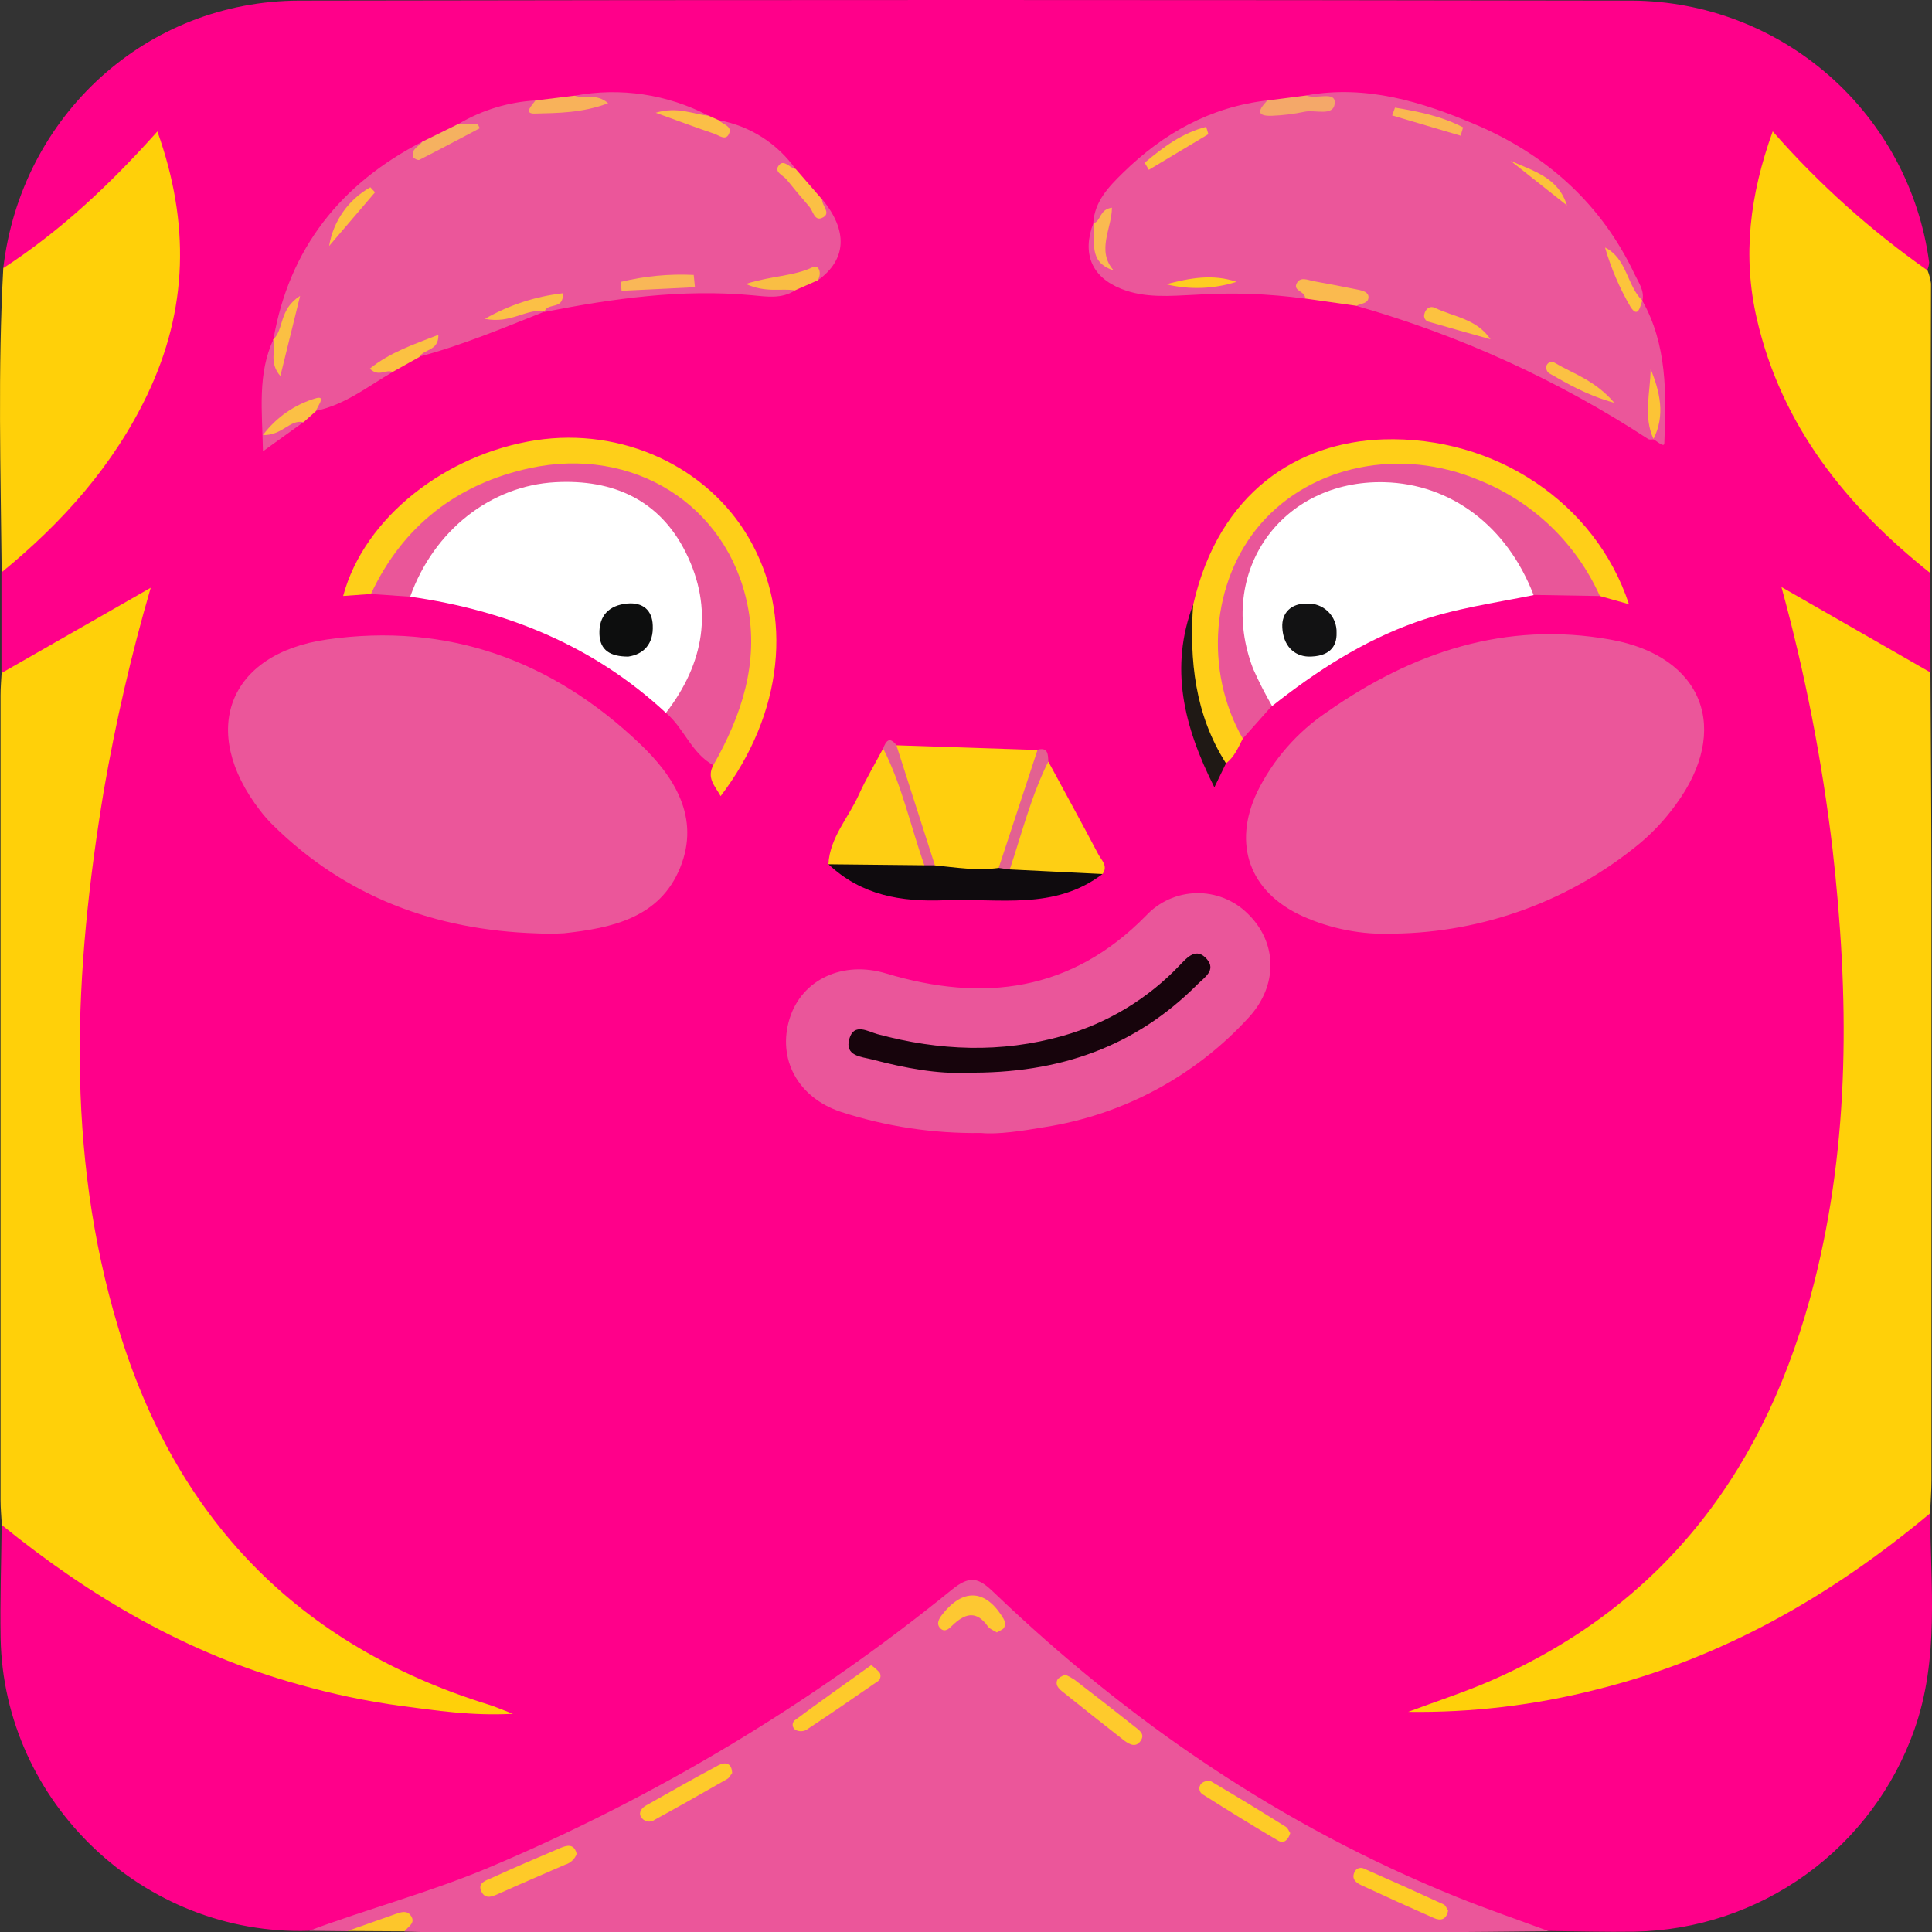 <svg width="611" height="611" viewBox="0 0 611 611" fill="none" xmlns="http://www.w3.org/2000/svg">
<rect x="0" y="0" width="611" height="611" fill="#333333" stroke="none"/>
<g clip-path="url(#clip0_1_304)">
<path d="M610.384 478.601C610.56 501.468 613.356 524.599 605.426 547.008C598.939 565.412 586.986 581.393 571.167 592.811C555.349 604.229 536.42 610.539 516.917 610.894C507.88 611.035 498.825 610.771 489.788 610.683C455.274 603.647 424.874 587.113 395.283 568.996C367.38 551.916 341.113 532.585 317.746 509.489C308.497 500.342 307.46 500.694 297.597 508.381C242.212 551.634 182.011 586.005 114.741 607.306C109.133 609.065 103.19 608.713 97.651 610.631C45.52 612.231 1.178 570.174 0.193 518.055C-0.018 506.112 0.404 494.151 0.527 482.207C3.78 481.451 6.189 483.21 8.439 485.057C48.755 518.302 95.471 535.276 147.11 539.779C150.187 540.043 153.422 540.043 155.778 541.186C133.818 536.243 113.968 525.496 95.717 511.705C68.395 491.002 50.179 463.527 38.681 431.513C25.494 394.733 21.468 356.44 22.997 317.725C24.692 276.876 31.136 236.364 42.197 197.006C42.798 195.364 42.956 193.592 42.654 191.87C32.808 196.373 24.017 202.283 14.804 207.454C10.356 209.952 6.294 213.839 0.457 212.731C0.457 202.177 0.457 191.588 0.457 180.964C4.817 172.433 12.501 166.892 19.024 160.226C33.567 145.763 44.411 128.005 50.637 108.459C56.667 89.497 55.911 62.725 48.069 46.138C41.617 55.162 33.722 61.846 25.828 68.6C20.255 73.244 14.663 77.923 8.791 82.232C6.54 83.886 4.413 86.401 1.037 84.8C6.663 36.622 46.276 0.281 94.68 0.193C235.197 -0.064 375.709 -0.064 516.214 0.193C539.203 0.362 561.359 8.826 578.608 24.031C595.858 39.236 607.041 60.159 610.103 82.954C610.053 83.817 609.844 84.664 609.488 85.451C605.479 86.225 603 83.305 600.292 81.318C588.012 72.415 576.629 62.336 566.306 51.222C562.42 47 560.802 47.475 559.273 52.98C549.901 85.487 558.007 114.668 576.187 141.739C584.351 154.198 594.29 165.398 605.69 174.984C607.712 176.658 609.329 178.769 610.419 181.158C610.419 191.641 610.461 202.13 610.543 212.626C606.323 213.945 603.316 211.201 599.993 209.424C589.444 203.69 579.404 197.287 568.978 191.342C566.763 193.787 568.503 195.986 568.978 197.973C582.206 248.034 587.416 299.875 584.415 351.568C581.479 400.45 569.136 446.711 537.031 485.549C516.038 510.949 489.559 528.398 458.386 538.952C455.289 540.029 452.046 540.622 448.769 540.711C470.201 537.51 491.88 535.944 512.821 529.594C544.84 520.158 574.631 504.365 600.415 483.157C603.387 480.888 606.024 477.915 610.384 478.601Z" fill="#FF008A"/>
<path d="M97.704 610.631C116.517 603.595 135.946 598.458 154.495 590.666C207.258 568.425 256.604 538.814 301.06 502.717C306.88 498.021 309.535 499.023 314.335 503.632C357.113 544.616 405.341 577.509 460.408 599.813C470.114 603.735 480.03 607.113 489.841 610.754C476.988 610.859 464.153 611.053 451.301 611.053H136.719C133.801 611.053 130.882 610.93 127.928 610.859C127.155 607.957 125.185 607.341 122.654 608.168C118.504 609.399 114.074 609.259 109.959 610.754L97.704 610.631Z" fill="#EB569A"/>
<path d="M610.385 478.601C579.159 504.705 544.61 524.493 504.803 534.344C485.379 539.299 465.385 541.664 445.34 541.38C454.131 538.073 463.221 535.17 471.854 531.371C527.203 507.009 559.045 463.351 573.655 405.955C585.207 360.644 584.785 314.735 579.563 268.614C576.258 240.591 570.851 212.855 563.387 185.643L610.508 212.661C610.613 235.106 610.807 257.568 610.824 280.012C610.824 342.703 610.824 405.404 610.824 468.118C610.824 471.618 610.525 475.101 610.385 478.601Z" fill="#FFD009"/>
<path d="M0.51 212.837L47.666 185.872C41.516 207.001 36.556 228.459 32.809 250.145C23.384 307.048 20.501 363.916 37.415 419.992C55.525 480.097 94.206 520.43 154.636 539.128C156.499 539.708 158.275 540.5 162.214 541.995C148.869 542.699 137.897 540.922 126.891 539.515C115.93 538.022 105.089 535.747 94.452 532.708C59.287 523.016 28.659 505.092 0.58 482.295C0.44 479.674 0.176 477.018 0.176 474.45C0.176 389.562 0.176 304.679 0.176 219.802C0.176 217.393 0.387 215.071 0.51 212.837Z" fill="#FFD009"/>
<path d="M610.385 181.175C583.923 160.067 563.387 134.72 555.599 100.79C551.01 80.931 553.383 61.652 560.627 41.547C575.136 58.108 591.575 72.872 609.594 85.522C610.136 86.852 610.503 88.248 610.684 89.673C610.625 120.185 610.525 150.686 610.385 181.175Z" fill="#FFD009"/>
<path d="M1.037 84.8C19.112 73.05 34.725 58.416 49.775 41.565C60.114 70.553 59.428 97.852 46.646 124.694C35.903 147.244 19.639 165.344 0.527 180.982C0.211 148.915 -0.703 116.849 1.037 84.8Z" fill="#FFD009"/>
<path d="M109.906 610.683C115.005 608.924 120.087 607.042 125.185 605.283C126.803 604.72 128.702 604.07 129.897 605.793C131.656 608.238 128.93 609.311 127.963 610.789L109.906 610.683Z" fill="#FDC62B"/>
<path d="M169.669 295.175C137.634 294.137 109.362 283.706 86.241 260.875C84.793 259.441 83.447 257.907 82.215 256.284C62.874 231.236 72.087 206.751 103.313 202.248C141.519 196.742 174.767 208.862 202.407 235.264C213.22 245.554 221.536 258.57 215.101 274.401C208.666 290.232 193.616 293.486 178.407 295.14C175.497 295.31 172.58 295.321 169.669 295.175Z" fill="#EB569A"/>
<path d="M440.734 295.263C430.777 295.691 420.858 293.776 411.776 289.669C395.196 282.088 389.763 267.013 397.569 250.514C402.596 240.263 410.23 231.516 419.705 225.15C446.694 206.223 476.197 196.32 509.375 202.283C538.632 207.56 547.563 230.708 529.893 254.577C526.647 259.064 522.861 263.134 518.623 266.697C496.674 284.823 469.193 294.902 440.734 295.263Z" fill="#EB569A"/>
<path d="M522.983 138.96C522.421 138.96 521.717 139.118 521.225 138.836C492.775 120.248 461.686 106.058 429.006 96.744C423.503 90.957 415.996 89.902 412.69 94.44C401.162 92.86 389.504 92.453 377.895 93.226C370.071 93.595 362.071 94.352 354.598 91.344C345.209 87.615 342.115 80.157 345.807 70.5C348.568 73.033 346.827 76.463 347.689 79.066C345.438 76.797 351.205 72.505 345.737 70.588C346.159 63.658 350.66 59.031 355.179 54.616C367.908 42.128 382.818 33.843 400.787 31.75C405.815 36.165 411.336 31.89 417.49 33.386C415.486 31.627 413.974 31.38 413.182 30.149C432.101 26.772 449.63 32.154 466.58 39.366C489.12 48.935 506.456 64.467 517.023 86.859C518.236 89.427 520.118 91.907 519.414 95.091C513.137 94.088 514.755 87.439 510.852 84.15C514.368 87.668 513.085 94.018 519.326 94.967C527.273 109.039 526.975 124.448 526.359 139.857C526.359 141.123 525.99 141.106 522.843 138.872C523.177 133.595 522.597 128.511 522.843 123.34C522.667 128.634 523.089 133.823 522.983 138.96Z" fill="#EB569A"/>
<path d="M181.765 30.255C196.19 27.562 211.101 29.799 224.103 36.604C220.78 38.575 217.439 36.851 215.206 36.727C212.974 36.604 213.993 38.486 213.8 37.343C213.8 36.974 213.993 36.921 214.521 36.868C219.004 36.323 222.767 40.386 227.391 38.856C227.391 38.856 227.391 38.311 227.391 38.029C237.175 39.822 245.87 45.37 251.619 53.491C250.441 59.7 257.509 61.089 258.846 65.803C259.813 65.118 259.197 63.763 260.024 63.024C268.217 72.945 267.76 82.056 258.74 88.582C253.782 85.733 249.421 91.485 246.556 90.165C246.872 90.165 249.808 89.022 251.514 91.784C247.259 94.616 242.406 93.789 237.94 93.384C215.699 91.326 193.985 94.369 172.183 98.661C170.319 98.274 175.014 95.319 171.321 96.076C168.174 96.726 164.693 96.691 161.985 98.872C165.273 97.536 168.789 95.39 172.306 98.503C159.242 103.692 146.284 109.162 132.658 112.786C132.663 111.925 132.953 111.089 133.484 110.411C129.511 111.66 125.396 112.68 122.935 116.497C123.429 116.796 123.879 117.163 124.271 117.588C116.412 122.144 109.203 127.966 100.043 129.901C95.647 127.368 93.696 132.487 90.232 132.891C89.124 133.208 91.252 134.21 90.636 133.225C90.513 132.997 90.777 132.944 91.357 132.768C92.127 132.397 92.988 132.259 93.834 132.372C94.681 132.484 95.476 132.842 96.122 133.401L83.164 142.724C82.9 129.672 81.406 118.204 86.505 107.263C87.384 108.072 87.577 109.69 88.263 110.095C89.3 110.71 89.124 109.057 89.388 108.424C90.25 106.278 90.214 103.85 91.498 101.827C89.494 103.393 90.636 107.755 86.469 107.351C91.428 78.591 107.779 58.046 133.625 44.766C139.093 45.681 142.205 44.15 145.159 39.102C152.522 34.775 160.809 32.261 169.334 31.767C174.099 35.655 178.97 32.559 183.805 32.014C183.541 30.958 182.117 31.222 181.765 30.255Z" fill="#EB569A"/>
<path d="M310.256 358.305C295.184 358.535 280.177 356.271 265.843 351.603C252.27 347.047 245.747 334.857 249.738 322.07C253.588 309.757 266.529 303.723 280.19 307.839C310.977 317.109 338.845 313.591 362.387 289.634C364.43 287.431 366.894 285.66 369.633 284.428C372.373 283.196 375.332 282.528 378.335 282.462C381.338 282.397 384.323 282.935 387.114 284.046C389.905 285.158 392.444 286.818 394.58 288.93C403.987 298.024 404.321 311.639 394.809 321.894C377.909 340.345 355.255 352.518 330.546 356.423C323.091 357.689 315.566 358.832 310.256 358.305Z" fill="#EA569A"/>
<path d="M210.6 225.449C187.743 204.218 160.262 193.048 129.722 188.704C127.964 185.344 129.616 182.459 131.04 179.592C141.941 157.552 168.789 145.362 192.385 151.747C215.611 158.027 229.308 183.902 221.941 208.158C219.901 214.824 218.987 222.722 210.6 225.449Z" fill="white"/>
<path d="M484.988 188.211C472.54 190.709 459.951 192.433 447.872 196.725C430.958 202.723 416.224 212.292 402.317 223.285C398.642 222.511 397.464 219.327 396.04 216.548C379.671 184.447 403.811 148.669 435.863 150.305C457.736 151.413 472.575 161.193 483.23 179.17C484.812 181.791 486.5 184.693 484.988 188.211Z" fill="white"/>
<path d="M210.6 225.449C222.714 209.759 225.756 192.521 216.859 174.685C208.596 158.15 194.002 151.501 175.629 152.504C155.269 153.594 137.212 167.684 129.722 188.704L117.309 187.842C116.008 185.063 117.309 182.67 118.627 180.454C137.722 149.9 178.407 132.961 212.587 153.26C233.035 165.45 243.444 190.005 238.556 214.438C236.751 223.025 233.744 231.316 229.624 239.063C229.314 239.89 228.769 240.608 228.057 241.13C227.345 241.652 226.497 241.954 225.615 242.001C218.653 238.237 216.349 230.268 210.6 225.449Z" fill="#EA5699"/>
<path d="M225.615 241.948C234.547 226.223 240.085 209.583 236.411 191.377C230.028 159.716 200.314 140.93 167.453 148.071C144.596 153.067 127.418 166.259 117.309 187.842L108.518 188.475C115.181 163.673 140.957 143.621 169.458 139.223C196.692 135.072 223.628 147.491 236.815 170.129C250.986 194.455 247.769 225.713 227.901 251.781C226.072 248.491 223.382 246.011 225.615 241.948Z" fill="#FECF19"/>
<path d="M393.033 233.593C391.609 236.425 390.343 239.38 387.758 241.403C378.018 235.035 377.209 224.464 375.89 214.561C374.889 206.745 375.39 198.811 377.367 191.184C385.49 155.582 410.492 139.857 437.428 138.96C472.856 137.799 504.61 159.047 515.159 191.078L505.946 188.493C502.131 185.661 499.792 181.58 496.962 177.939C478.94 154.456 455.397 144.87 426.228 151.026C397.763 157.007 380.884 189.952 389.851 220.999C391.082 225.15 393.297 229.055 393.033 233.593Z" fill="#FFCF18"/>
<path d="M393.033 233.593C380.726 212.063 383.011 183.796 398.677 165.696C414.782 147.139 442.844 141.352 467.758 151.853C484.762 158.646 498.461 171.784 505.964 188.493L484.988 188.141C476.619 166.4 458.896 153.031 437.797 152.504C405.147 151.712 384.541 180.982 396.321 211.553C398.094 215.543 400.078 219.436 402.264 223.215L393.033 233.593Z" fill="#E95699"/>
<path d="M283.478 235.704L328.014 237.181C328.647 237.797 329.473 238.553 329.262 239.362C325.939 252.238 323.513 265.448 315.689 276.705C308.914 277.508 302.048 276.958 295.487 275.087C289.298 262.563 283.074 250.11 283.478 235.704Z" fill="#FFCF0E"/>
<path d="M295.663 273.68C302.362 274.348 309.025 275.439 315.777 274.489C317.323 274.017 318.896 273.641 320.489 273.363C327.079 272.912 333.689 272.847 340.286 273.17C343.381 273.17 346.757 273.082 348.673 276.406C333.482 287.998 315.865 284.005 298.792 284.709C284.867 285.272 272.419 283.126 262.01 273.328C262.274 270.215 264.771 270.848 266.494 270.989C274.722 271.657 282.986 270.778 291.197 271.745C292.766 272.185 294.269 272.836 295.663 273.68Z" fill="#0F0B0E"/>
<path d="M292.34 273.645L261.975 273.328C262.45 264.832 268.305 258.676 271.575 251.394C273.843 246.381 276.692 241.614 279.276 236.741C279.874 236.741 280.7 236.741 280.876 237.111C286.274 248.808 291.373 260.576 292.34 273.645Z" fill="#FECE13"/>
<path d="M348.673 276.406L319.346 274.964C320.823 262.651 323.513 250.796 331.531 240.84C336.805 250.62 342.185 260.365 347.355 270.197C348.339 272.044 350.519 273.874 348.673 276.406Z" fill="#FECF14"/>
<path d="M377.332 191.184C376.119 208.879 377.895 225.976 387.723 241.403C386.756 243.426 385.772 245.448 384.049 249.001C374.255 229.547 369.86 211.078 377.332 191.184Z" fill="#1F1915"/>
<path d="M413.182 30.184C416.189 31.521 422.22 28.707 422.114 32.436C421.991 36.991 416.031 34.634 412.655 35.32C409.257 36.037 405.804 36.466 402.334 36.604C396.708 36.833 398.325 34.37 400.787 31.785L413.182 30.184Z" fill="#F4A869"/>
<path d="M412.725 94.405C412.989 92.135 408.927 92.1 410.035 89.726C411.143 87.351 413.552 88.547 415.31 88.899C420.075 89.761 424.839 90.658 429.604 91.643C431.028 91.924 432.769 92.399 432.787 93.93C432.787 96.093 430.378 95.9 428.989 96.709L412.725 94.405Z" fill="#FABA4F"/>
<path d="M292.34 273.645C287.962 261.332 285.307 248.474 279.294 236.706C280.173 234.367 281.245 232.819 283.461 235.598C287.54 248.274 291.607 260.957 295.663 273.645H292.34Z" fill="#E36292"/>
<path d="M331.531 240.84C326.098 251.728 323.179 263.513 319.346 274.964L315.83 274.489L328.137 237.111C331.478 236.214 331.425 238.588 331.531 240.84Z" fill="#E36191"/>
<path d="M181.765 30.255C184.772 31.38 188.534 29.322 192.315 32.647C184.121 35.742 176.491 35.725 168.983 35.918C165.466 35.918 168.315 33.192 169.352 31.767L181.765 30.255Z" fill="#F8B25A"/>
<path d="M124.148 117.641C122.038 116.656 119.7 119.4 116.975 116.568C123.339 111.449 130.706 108.969 138.636 105.891C138.794 111.08 133.959 110.341 132.588 112.927L124.148 117.641Z" fill="#FBC142"/>
<path d="M251.426 91.819C247.013 91.115 242.353 92.716 235.866 89.796C244.059 87.193 250.951 87.386 256.964 84.519C259.004 83.534 259.988 86.384 258.617 88.653L251.426 91.819Z" fill="#F9BE44"/>
<path d="M145.159 39.102H150.996L151.735 40.544C145.37 43.904 139.04 47.299 132.623 50.553C132.201 50.782 130.724 50.061 130.601 49.568C130.003 47.088 132.482 46.349 133.607 44.784L145.159 39.102Z" fill="#F5B160"/>
<path d="M259.988 63.059C259.865 65.082 263.188 67.598 259.865 68.952C257.545 69.902 257.123 66.701 255.909 65.311C253.465 62.497 251.074 59.665 248.753 56.762C247.646 55.39 244.569 54.388 246.38 52.207C247.962 50.307 249.738 53.121 251.655 53.456L259.988 63.059Z" fill="#FBC045"/>
<path d="M95.999 133.524C91.603 132.557 89.458 137.711 83.146 137.605C87.355 131.969 93.288 127.862 100.043 125.908C103.208 125.099 100.342 128.511 99.92 130.024L95.999 133.524Z" fill="#FBC045"/>
<path d="M227.356 38.029C228.534 39.419 231.734 39.788 230.503 42.392C229.466 44.573 227.391 42.814 225.914 42.303C220.27 40.386 214.697 38.311 207.347 35.655C214.38 33.579 219.145 36.13 224.068 36.587L227.356 38.029Z" fill="#FBBF47"/>
<path d="M336.752 529.559C337.792 530.008 338.792 530.543 339.741 531.16C346.176 536.12 352.594 541.081 358.941 546.129C360.207 547.149 362.106 548.31 360.858 550.35C359.346 552.795 357.341 551.775 355.583 550.491C348.96 545.32 342.373 540.101 335.821 534.836C334.695 533.921 333.623 532.708 334.449 531.142C334.889 530.491 335.821 530.175 336.752 529.559Z" fill="#FECA2C"/>
<path d="M231.54 560.746C231.066 561.326 230.661 562.223 229.976 562.61C222.398 566.955 214.802 571.265 207.119 575.469C206.771 575.736 206.37 575.924 205.942 576.019C205.514 576.114 205.07 576.114 204.642 576.018C204.214 575.923 203.813 575.734 203.466 575.466C203.119 575.197 202.835 574.856 202.635 574.466C201.879 572.918 203.163 571.634 204.393 570.948C211.989 566.638 219.584 562.329 227.25 558.248C229.307 557.175 231.435 557.457 231.54 560.746Z" fill="#FECA2B"/>
<path d="M182.38 586.304C182.078 587.121 181.588 587.856 180.95 588.448C180.311 589.041 179.543 589.476 178.706 589.716C171.814 592.724 164.886 595.679 158.029 598.758C155.779 599.76 153.37 600.939 152.139 597.966C151.049 595.345 153.897 594.659 155.515 593.903C162.548 590.666 169.809 587.57 177 584.527C179.18 583.595 181.537 582.856 182.38 586.304Z" fill="#FECA29"/>
<path d="M275.514 526.622C276.485 527.29 277.376 528.069 278.169 528.943C278.32 529.195 278.417 529.476 278.453 529.768C278.49 530.059 278.465 530.355 278.381 530.637C278.296 530.918 278.154 531.179 277.963 531.402C277.772 531.626 277.537 531.807 277.272 531.934C269.852 537.07 262.415 542.189 254.89 547.149C254.391 547.379 253.848 547.498 253.298 547.498C252.749 547.498 252.206 547.379 251.707 547.149C251.444 547.013 251.217 546.817 251.043 546.578C250.869 546.338 250.754 546.061 250.706 545.769C250.658 545.477 250.679 545.177 250.768 544.895C250.856 544.612 251.009 544.354 251.215 544.141C259.127 538.249 267.25 532.567 275.514 526.622Z" fill="#FECA2B"/>
<path d="M408.048 579.725C407.451 581.783 406.026 583.243 404.233 582.118C396.268 577.456 388.409 572.584 380.638 567.659C380.305 567.511 380.013 567.284 379.787 566.998C379.561 566.713 379.407 566.376 379.34 566.018C379.273 565.66 379.293 565.291 379.4 564.942C379.506 564.594 379.696 564.277 379.952 564.018C380.365 563.665 380.859 563.419 381.389 563.303C381.92 563.186 382.471 563.202 382.994 563.349C390.941 568.028 398.818 572.848 406.624 577.72C407.292 578.125 407.609 579.092 408.048 579.725Z" fill="#FECB27"/>
<path d="M457.964 604.228C457.402 607.201 455.556 607.517 453.411 606.567C445.721 603.178 438.067 599.713 430.448 596.172C428.831 595.415 427.371 594.219 428.338 592.109C428.446 591.838 428.607 591.592 428.811 591.384C429.015 591.177 429.258 591.012 429.526 590.899C429.795 590.786 430.083 590.727 430.374 590.727C430.665 590.726 430.953 590.783 431.222 590.895C439.72 594.624 448.171 598.423 456.575 602.293C457.226 602.61 457.542 603.63 457.964 604.228Z" fill="#FECB26"/>
<path d="M315.232 516.244C314.247 515.61 313.016 515.206 312.419 514.344C308.674 509.067 305.017 510.333 301.096 514.133C300.181 515.03 298.828 516.384 297.403 514.977C295.979 513.57 296.911 511.952 298.054 510.509C304.419 502.453 311.311 502.594 316.726 510.896C317.57 512.18 318.326 513.412 317.5 514.819C317.148 515.382 316.146 515.716 315.232 516.244Z" fill="#FDC832"/>
<path d="M471.38 107.298C464.962 105.539 458.527 103.674 452.039 101.81C451.755 101.769 451.483 101.665 451.244 101.507C451.004 101.348 450.803 101.139 450.653 100.894C450.504 100.649 450.41 100.373 450.379 100.088C450.348 99.802 450.381 99.513 450.474 99.242C450.914 97.571 452.233 96.656 453.727 97.325C459.811 100.262 466.966 100.79 471.38 107.298Z" fill="#FCC240"/>
<path d="M510.553 127.403C501.533 124.888 495.819 121.37 489.841 118.01C489.533 117.756 489.295 117.426 489.151 117.054C489.006 116.681 488.959 116.278 489.015 115.882C489.07 115.591 489.199 115.319 489.388 115.091C489.577 114.863 489.82 114.687 490.095 114.578C490.371 114.469 490.669 114.432 490.963 114.469C491.256 114.506 491.536 114.617 491.775 114.791C497.577 118.239 504.294 120.156 510.553 127.403Z" fill="#FBC143"/>
<path d="M391.046 89.128C383.85 91.422 376.161 91.69 368.823 89.902C376.154 87.949 383.504 86.559 391.046 89.128Z" fill="#FECE22"/>
<path d="M345.807 70.641C348.286 69.902 347.565 66.261 351.645 65.68C351.645 72.189 346.651 79.26 352.19 85.504C343.979 82.971 346.405 76.129 345.878 70.553L345.807 70.641Z" fill="#FABA50"/>
<path d="M441.173 34.036C448.611 35.268 455.978 36.763 462.694 40.281C462.448 41.16 462.202 42.04 461.938 42.919L440.277 36.499L441.173 34.036Z" fill="#FAB851"/>
<path d="M519.397 94.985C518.693 96.867 518.096 100.93 515.599 96.955C512.176 91.08 509.489 84.806 507.599 78.275C514.632 81.793 514.456 90.341 519.485 95.161L519.397 94.985Z" fill="#FCC43C"/>
<path d="M382.15 42.427L363.319 53.702L362 51.468C367.82 46.595 373.833 42.022 381.464 40.122L382.15 42.427Z" fill="#FCC53C"/>
<path d="M522.983 138.96C519.573 131.677 521.964 124.096 522.016 116.638C524.935 123.938 526.728 131.29 522.896 138.872L522.983 138.96Z" fill="#FCC436"/>
<path d="M495.538 64.942L477.744 50.87C484.848 54.071 492.795 56.059 495.538 64.942Z" fill="#FCC23B"/>
<path d="M219.778 90.834L196.569 91.96L196.341 89.145C203.879 87.307 211.642 86.567 219.391 86.947C219.532 88.248 219.672 89.532 219.778 90.834Z" fill="#F9B757"/>
<path d="M86.311 107.474C89.933 104.202 88.069 97.922 94.909 93.578L88.667 118.925C84.834 114.492 87.472 110.605 86.382 107.386L86.311 107.474Z" fill="#FBC043"/>
<path d="M172.306 98.503C166.557 97.36 161.757 102.513 153.352 100.842C160.922 96.498 169.298 93.745 177.967 92.751C178.442 98.151 172.992 95.583 172.218 98.573L172.306 98.503Z" fill="#FBC046"/>
<path d="M118.61 60.808L104.087 77.8C104.725 73.924 106.227 70.241 108.483 67.025C110.738 63.81 113.689 61.144 117.115 59.225L118.61 60.808Z" fill="#FCC33E"/>
<path d="M305.456 339.22C296.841 339.73 286.221 337.812 275.777 335.051C272.507 334.189 266.986 334.048 268.621 328.472C270.098 323.371 274.547 326.238 277.5 327.048C297.034 332.324 316.603 333.116 336.155 327.575C350.24 323.591 362.994 315.886 373.077 305.271C375.556 302.686 378.352 299.484 381.693 303.336C384.682 306.854 380.866 309.141 378.756 311.252C359.187 330.9 335.24 339.624 305.456 339.22Z" fill="#17040C"/>
<path d="M198.679 207.648C192.965 207.648 189.783 205.625 189.572 200.612C189.343 194.719 192.596 191.412 198.363 190.867C203.251 190.427 206.275 192.925 206.433 197.78C206.714 203.602 203.585 206.944 198.679 207.648Z" fill="#0D0E0E"/>
<path d="M413.727 207.648C409.138 207.437 405.833 204.13 405.534 198.484C405.27 193.717 408.418 190.832 413.182 190.885C414.432 190.802 415.685 190.984 416.86 191.417C418.034 191.851 419.105 192.526 420.002 193.4C420.899 194.274 421.602 195.327 422.066 196.491C422.53 197.655 422.744 198.903 422.694 200.155C422.835 204.658 420.215 207.736 413.727 207.648Z" fill="#121213"/>
</g>
<defs>
<clipPath id="clip0_1_304">
<rect width="611" height="611" fill="white"/>
</clipPath>
</defs>
</svg>
